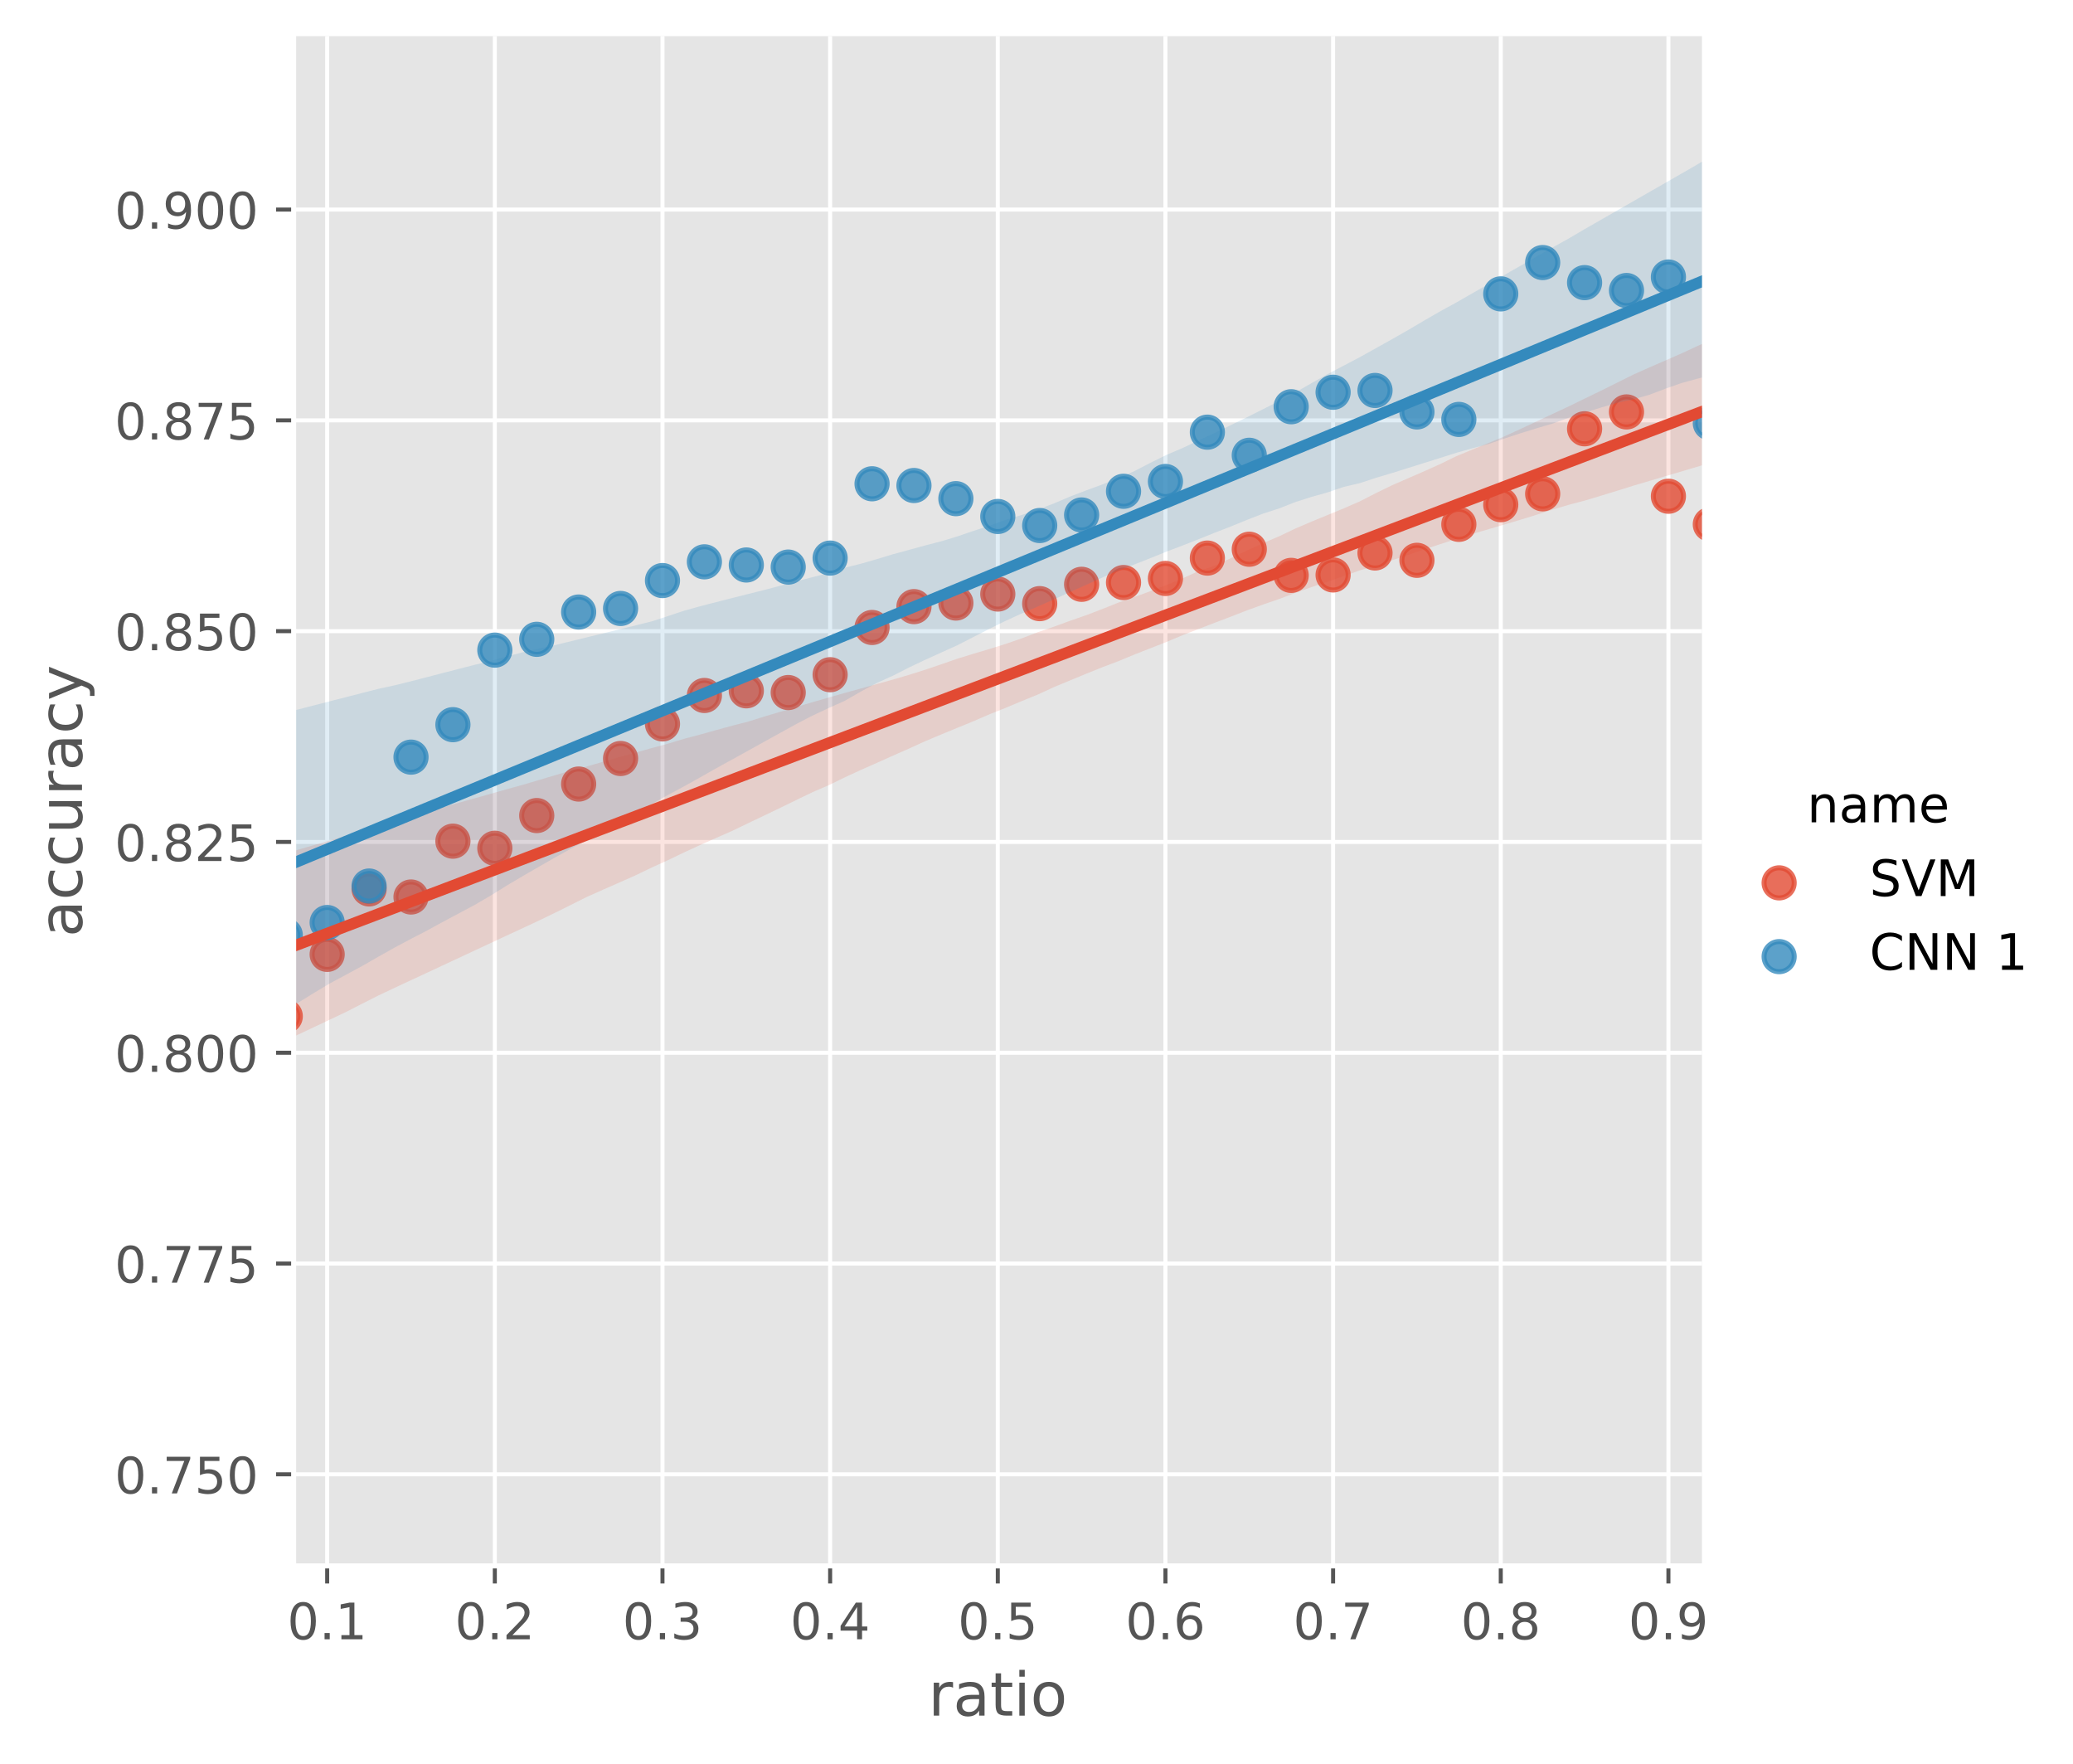 <?xml version="1.0" encoding="utf-8" standalone="no"?>
<!DOCTYPE svg PUBLIC "-//W3C//DTD SVG 1.1//EN"
  "http://www.w3.org/Graphics/SVG/1.1/DTD/svg11.dtd">
<!-- Created with matplotlib (https://matplotlib.org/) -->
<svg height="351.092pt" version="1.1" viewBox="0 0 412.573 351.092" width="412.573pt" xmlns="http://www.w3.org/2000/svg" xmlns:xlink="http://www.w3.org/1999/xlink">
 <defs>
  <style type="text/css">*{stroke-linecap:butt;stroke-linejoin:round;}</style>
 </defs>
 <g id="figure_1">
  <g id="patch_1">
   <path d="M 0 351.092 
L 412.573 351.092 
L 412.573 0 
L 0 0 
z
" style="fill:#ffffff;"/>
  </g>
  <g id="axes_1">
   <g id="patch_2">
    <path d="M 58.442 311.6 
L 338.725 311.6 
L 338.725 7.2 
L 58.442 7.2 
z
" style="fill:#e5e5e5;"/>
   </g>
   <g id="matplotlib.axis_1">
    <g id="xtick_1">
     <g id="line2d_1">
      <path clip-path="url(#p8f600001ef)" d="M 65.115 311.6 
L 65.115 7.2 
" style="fill:none;stroke:#ffffff;stroke-linecap:square;stroke-width:0.8;"/>
     </g>
     <g id="line2d_2">
      <defs>
       <path d="M 0 0 
L 0 3.5 
" id="mb37e7bbe57" style="stroke:#555555;stroke-width:0.8;"/>
      </defs>
      <g>
       <use style="fill:#555555;stroke:#555555;stroke-width:0.8;" x="65.115" xlink:href="#mb37e7bbe57" y="311.6"/>
      </g>
     </g>
     <g id="text_1">
      <!-- 0.1 -->
      <g style="fill:#555555;" transform="translate(57.164 326.198)scale(0.1 -0.1)">
       <defs>
        <path d="M 31.781 66.406 
Q 24.172 66.406 20.328 58.906 
Q 16.5 51.422 16.5 36.375 
Q 16.5 21.391 20.328 13.891 
Q 24.172 6.391 31.781 6.391 
Q 39.453 6.391 43.281 13.891 
Q 47.125 21.391 47.125 36.375 
Q 47.125 51.422 43.281 58.906 
Q 39.453 66.406 31.781 66.406 
z
M 31.781 74.219 
Q 44.047 74.219 50.516 64.516 
Q 56.984 54.828 56.984 36.375 
Q 56.984 17.969 50.516 8.266 
Q 44.047 -1.422 31.781 -1.422 
Q 19.531 -1.422 13.062 8.266 
Q 6.594 17.969 6.594 36.375 
Q 6.594 54.828 13.062 64.516 
Q 19.531 74.219 31.781 74.219 
z
" id="DejaVuSans-48"/>
        <path d="M 10.688 12.406 
L 21 12.406 
L 21 0 
L 10.688 0 
z
" id="DejaVuSans-46"/>
        <path d="M 12.406 8.297 
L 28.516 8.297 
L 28.516 63.922 
L 10.984 60.406 
L 10.984 69.391 
L 28.422 72.906 
L 38.281 72.906 
L 38.281 8.297 
L 54.391 8.297 
L 54.391 0 
L 12.406 0 
z
" id="DejaVuSans-49"/>
       </defs>
       <use xlink:href="#DejaVuSans-48"/>
       <use x="63.623" xlink:href="#DejaVuSans-46"/>
       <use x="95.41" xlink:href="#DejaVuSans-49"/>
      </g>
     </g>
    </g>
    <g id="xtick_2">
     <g id="line2d_3">
      <path clip-path="url(#p8f600001ef)" d="M 98.482 311.6 
L 98.482 7.2 
" style="fill:none;stroke:#ffffff;stroke-linecap:square;stroke-width:0.8;"/>
     </g>
     <g id="line2d_4">
      <g>
       <use style="fill:#555555;stroke:#555555;stroke-width:0.8;" x="98.482" xlink:href="#mb37e7bbe57" y="311.6"/>
      </g>
     </g>
     <g id="text_2">
      <!-- 0.2 -->
      <g style="fill:#555555;" transform="translate(90.531 326.198)scale(0.1 -0.1)">
       <defs>
        <path d="M 19.188 8.297 
L 53.609 8.297 
L 53.609 0 
L 7.328 0 
L 7.328 8.297 
Q 12.938 14.109 22.625 23.891 
Q 32.328 33.688 34.812 36.531 
Q 39.547 41.844 41.422 45.531 
Q 43.312 49.219 43.312 52.781 
Q 43.312 58.594 39.234 62.25 
Q 35.156 65.922 28.609 65.922 
Q 23.969 65.922 18.812 64.312 
Q 13.672 62.703 7.812 59.422 
L 7.812 69.391 
Q 13.766 71.781 18.938 73 
Q 24.125 74.219 28.422 74.219 
Q 39.75 74.219 46.484 68.547 
Q 53.219 62.891 53.219 53.422 
Q 53.219 48.922 51.531 44.891 
Q 49.859 40.875 45.406 35.406 
Q 44.188 33.984 37.641 27.219 
Q 31.109 20.453 19.188 8.297 
z
" id="DejaVuSans-50"/>
       </defs>
       <use xlink:href="#DejaVuSans-48"/>
       <use x="63.623" xlink:href="#DejaVuSans-46"/>
       <use x="95.41" xlink:href="#DejaVuSans-50"/>
      </g>
     </g>
    </g>
    <g id="xtick_3">
     <g id="line2d_5">
      <path clip-path="url(#p8f600001ef)" d="M 131.849 311.6 
L 131.849 7.2 
" style="fill:none;stroke:#ffffff;stroke-linecap:square;stroke-width:0.8;"/>
     </g>
     <g id="line2d_6">
      <g>
       <use style="fill:#555555;stroke:#555555;stroke-width:0.8;" x="131.849" xlink:href="#mb37e7bbe57" y="311.6"/>
      </g>
     </g>
     <g id="text_3">
      <!-- 0.3 -->
      <g style="fill:#555555;" transform="translate(123.898 326.198)scale(0.1 -0.1)">
       <defs>
        <path d="M 40.578 39.312 
Q 47.656 37.797 51.625 33 
Q 55.609 28.219 55.609 21.188 
Q 55.609 10.406 48.188 4.484 
Q 40.766 -1.422 27.094 -1.422 
Q 22.516 -1.422 17.656 -0.516 
Q 12.797 0.391 7.625 2.203 
L 7.625 11.719 
Q 11.719 9.328 16.594 8.109 
Q 21.484 6.891 26.812 6.891 
Q 36.078 6.891 40.938 10.547 
Q 45.797 14.203 45.797 21.188 
Q 45.797 27.641 41.281 31.266 
Q 36.766 34.906 28.719 34.906 
L 20.219 34.906 
L 20.219 43.016 
L 29.109 43.016 
Q 36.375 43.016 40.234 45.922 
Q 44.094 48.828 44.094 54.297 
Q 44.094 59.906 40.109 62.906 
Q 36.141 65.922 28.719 65.922 
Q 24.656 65.922 20.016 65.031 
Q 15.375 64.156 9.812 62.312 
L 9.812 71.094 
Q 15.438 72.656 20.344 73.438 
Q 25.25 74.219 29.594 74.219 
Q 40.828 74.219 47.359 69.109 
Q 53.906 64.016 53.906 55.328 
Q 53.906 49.266 50.438 45.094 
Q 46.969 40.922 40.578 39.312 
z
" id="DejaVuSans-51"/>
       </defs>
       <use xlink:href="#DejaVuSans-48"/>
       <use x="63.623" xlink:href="#DejaVuSans-46"/>
       <use x="95.41" xlink:href="#DejaVuSans-51"/>
      </g>
     </g>
    </g>
    <g id="xtick_4">
     <g id="line2d_7">
      <path clip-path="url(#p8f600001ef)" d="M 165.216 311.6 
L 165.216 7.2 
" style="fill:none;stroke:#ffffff;stroke-linecap:square;stroke-width:0.8;"/>
     </g>
     <g id="line2d_8">
      <g>
       <use style="fill:#555555;stroke:#555555;stroke-width:0.8;" x="165.216" xlink:href="#mb37e7bbe57" y="311.6"/>
      </g>
     </g>
     <g id="text_4">
      <!-- 0.4 -->
      <g style="fill:#555555;" transform="translate(157.265 326.198)scale(0.1 -0.1)">
       <defs>
        <path d="M 37.797 64.312 
L 12.891 25.391 
L 37.797 25.391 
z
M 35.203 72.906 
L 47.609 72.906 
L 47.609 25.391 
L 58.016 25.391 
L 58.016 17.188 
L 47.609 17.188 
L 47.609 0 
L 37.797 0 
L 37.797 17.188 
L 4.891 17.188 
L 4.891 26.703 
z
" id="DejaVuSans-52"/>
       </defs>
       <use xlink:href="#DejaVuSans-48"/>
       <use x="63.623" xlink:href="#DejaVuSans-46"/>
       <use x="95.41" xlink:href="#DejaVuSans-52"/>
      </g>
     </g>
    </g>
    <g id="xtick_5">
     <g id="line2d_9">
      <path clip-path="url(#p8f600001ef)" d="M 198.583 311.6 
L 198.583 7.2 
" style="fill:none;stroke:#ffffff;stroke-linecap:square;stroke-width:0.8;"/>
     </g>
     <g id="line2d_10">
      <g>
       <use style="fill:#555555;stroke:#555555;stroke-width:0.8;" x="198.583" xlink:href="#mb37e7bbe57" y="311.6"/>
      </g>
     </g>
     <g id="text_5">
      <!-- 0.5 -->
      <g style="fill:#555555;" transform="translate(190.632 326.198)scale(0.1 -0.1)">
       <defs>
        <path d="M 10.797 72.906 
L 49.516 72.906 
L 49.516 64.594 
L 19.828 64.594 
L 19.828 46.734 
Q 21.969 47.469 24.109 47.828 
Q 26.266 48.188 28.422 48.188 
Q 40.625 48.188 47.75 41.5 
Q 54.891 34.812 54.891 23.391 
Q 54.891 11.625 47.562 5.094 
Q 40.234 -1.422 26.906 -1.422 
Q 22.312 -1.422 17.547 -0.641 
Q 12.797 0.141 7.719 1.703 
L 7.719 11.625 
Q 12.109 9.234 16.797 8.062 
Q 21.484 6.891 26.703 6.891 
Q 35.156 6.891 40.078 11.328 
Q 45.016 15.766 45.016 23.391 
Q 45.016 31 40.078 35.438 
Q 35.156 39.891 26.703 39.891 
Q 22.75 39.891 18.812 39.016 
Q 14.891 38.141 10.797 36.281 
z
" id="DejaVuSans-53"/>
       </defs>
       <use xlink:href="#DejaVuSans-48"/>
       <use x="63.623" xlink:href="#DejaVuSans-46"/>
       <use x="95.41" xlink:href="#DejaVuSans-53"/>
      </g>
     </g>
    </g>
    <g id="xtick_6">
     <g id="line2d_11">
      <path clip-path="url(#p8f600001ef)" d="M 231.95 311.6 
L 231.95 7.2 
" style="fill:none;stroke:#ffffff;stroke-linecap:square;stroke-width:0.8;"/>
     </g>
     <g id="line2d_12">
      <g>
       <use style="fill:#555555;stroke:#555555;stroke-width:0.8;" x="231.95" xlink:href="#mb37e7bbe57" y="311.6"/>
      </g>
     </g>
     <g id="text_6">
      <!-- 0.6 -->
      <g style="fill:#555555;" transform="translate(223.999 326.198)scale(0.1 -0.1)">
       <defs>
        <path d="M 33.016 40.375 
Q 26.375 40.375 22.484 35.828 
Q 18.609 31.297 18.609 23.391 
Q 18.609 15.531 22.484 10.953 
Q 26.375 6.391 33.016 6.391 
Q 39.656 6.391 43.531 10.953 
Q 47.406 15.531 47.406 23.391 
Q 47.406 31.297 43.531 35.828 
Q 39.656 40.375 33.016 40.375 
z
M 52.594 71.297 
L 52.594 62.312 
Q 48.875 64.062 45.094 64.984 
Q 41.312 65.922 37.594 65.922 
Q 27.828 65.922 22.672 59.328 
Q 17.531 52.734 16.797 39.406 
Q 19.672 43.656 24.016 45.922 
Q 28.375 48.188 33.594 48.188 
Q 44.578 48.188 50.953 41.516 
Q 57.328 34.859 57.328 23.391 
Q 57.328 12.156 50.688 5.359 
Q 44.047 -1.422 33.016 -1.422 
Q 20.359 -1.422 13.672 8.266 
Q 6.984 17.969 6.984 36.375 
Q 6.984 53.656 15.188 63.938 
Q 23.391 74.219 37.203 74.219 
Q 40.922 74.219 44.703 73.484 
Q 48.484 72.75 52.594 71.297 
z
" id="DejaVuSans-54"/>
       </defs>
       <use xlink:href="#DejaVuSans-48"/>
       <use x="63.623" xlink:href="#DejaVuSans-46"/>
       <use x="95.41" xlink:href="#DejaVuSans-54"/>
      </g>
     </g>
    </g>
    <g id="xtick_7">
     <g id="line2d_13">
      <path clip-path="url(#p8f600001ef)" d="M 265.317 311.6 
L 265.317 7.2 
" style="fill:none;stroke:#ffffff;stroke-linecap:square;stroke-width:0.8;"/>
     </g>
     <g id="line2d_14">
      <g>
       <use style="fill:#555555;stroke:#555555;stroke-width:0.8;" x="265.317" xlink:href="#mb37e7bbe57" y="311.6"/>
      </g>
     </g>
     <g id="text_7">
      <!-- 0.7 -->
      <g style="fill:#555555;" transform="translate(257.366 326.198)scale(0.1 -0.1)">
       <defs>
        <path d="M 8.203 72.906 
L 55.078 72.906 
L 55.078 68.703 
L 28.609 0 
L 18.312 0 
L 43.219 64.594 
L 8.203 64.594 
z
" id="DejaVuSans-55"/>
       </defs>
       <use xlink:href="#DejaVuSans-48"/>
       <use x="63.623" xlink:href="#DejaVuSans-46"/>
       <use x="95.41" xlink:href="#DejaVuSans-55"/>
      </g>
     </g>
    </g>
    <g id="xtick_8">
     <g id="line2d_15">
      <path clip-path="url(#p8f600001ef)" d="M 298.684 311.6 
L 298.684 7.2 
" style="fill:none;stroke:#ffffff;stroke-linecap:square;stroke-width:0.8;"/>
     </g>
     <g id="line2d_16">
      <g>
       <use style="fill:#555555;stroke:#555555;stroke-width:0.8;" x="298.684" xlink:href="#mb37e7bbe57" y="311.6"/>
      </g>
     </g>
     <g id="text_8">
      <!-- 0.8 -->
      <g style="fill:#555555;" transform="translate(290.733 326.198)scale(0.1 -0.1)">
       <defs>
        <path d="M 31.781 34.625 
Q 24.75 34.625 20.719 30.859 
Q 16.703 27.094 16.703 20.516 
Q 16.703 13.922 20.719 10.156 
Q 24.75 6.391 31.781 6.391 
Q 38.812 6.391 42.859 10.172 
Q 46.922 13.969 46.922 20.516 
Q 46.922 27.094 42.891 30.859 
Q 38.875 34.625 31.781 34.625 
z
M 21.922 38.812 
Q 15.578 40.375 12.031 44.719 
Q 8.5 49.078 8.5 55.328 
Q 8.5 64.062 14.719 69.141 
Q 20.953 74.219 31.781 74.219 
Q 42.672 74.219 48.875 69.141 
Q 55.078 64.062 55.078 55.328 
Q 55.078 49.078 51.531 44.719 
Q 48 40.375 41.703 38.812 
Q 48.828 37.156 52.797 32.312 
Q 56.781 27.484 56.781 20.516 
Q 56.781 9.906 50.312 4.234 
Q 43.844 -1.422 31.781 -1.422 
Q 19.734 -1.422 13.25 4.234 
Q 6.781 9.906 6.781 20.516 
Q 6.781 27.484 10.781 32.312 
Q 14.797 37.156 21.922 38.812 
z
M 18.312 54.391 
Q 18.312 48.734 21.844 45.562 
Q 25.391 42.391 31.781 42.391 
Q 38.141 42.391 41.719 45.562 
Q 45.312 48.734 45.312 54.391 
Q 45.312 60.062 41.719 63.234 
Q 38.141 66.406 31.781 66.406 
Q 25.391 66.406 21.844 63.234 
Q 18.312 60.062 18.312 54.391 
z
" id="DejaVuSans-56"/>
       </defs>
       <use xlink:href="#DejaVuSans-48"/>
       <use x="63.623" xlink:href="#DejaVuSans-46"/>
       <use x="95.41" xlink:href="#DejaVuSans-56"/>
      </g>
     </g>
    </g>
    <g id="xtick_9">
     <g id="line2d_17">
      <path clip-path="url(#p8f600001ef)" d="M 332.051 311.6 
L 332.051 7.2 
" style="fill:none;stroke:#ffffff;stroke-linecap:square;stroke-width:0.8;"/>
     </g>
     <g id="line2d_18">
      <g>
       <use style="fill:#555555;stroke:#555555;stroke-width:0.8;" x="332.051" xlink:href="#mb37e7bbe57" y="311.6"/>
      </g>
     </g>
     <g id="text_9">
      <!-- 0.9 -->
      <g style="fill:#555555;" transform="translate(324.1 326.198)scale(0.1 -0.1)">
       <defs>
        <path d="M 10.984 1.516 
L 10.984 10.5 
Q 14.703 8.734 18.5 7.812 
Q 22.312 6.891 25.984 6.891 
Q 35.75 6.891 40.891 13.453 
Q 46.047 20.016 46.781 33.406 
Q 43.953 29.203 39.594 26.953 
Q 35.25 24.703 29.984 24.703 
Q 19.047 24.703 12.672 31.312 
Q 6.297 37.938 6.297 49.422 
Q 6.297 60.641 12.938 67.422 
Q 19.578 74.219 30.609 74.219 
Q 43.266 74.219 49.922 64.516 
Q 56.594 54.828 56.594 36.375 
Q 56.594 19.141 48.406 8.859 
Q 40.234 -1.422 26.422 -1.422 
Q 22.703 -1.422 18.891 -0.688 
Q 15.094 0.047 10.984 1.516 
z
M 30.609 32.422 
Q 37.25 32.422 41.125 36.953 
Q 45.016 41.5 45.016 49.422 
Q 45.016 57.281 41.125 61.844 
Q 37.25 66.406 30.609 66.406 
Q 23.969 66.406 20.094 61.844 
Q 16.219 57.281 16.219 49.422 
Q 16.219 41.5 20.094 36.953 
Q 23.969 32.422 30.609 32.422 
z
" id="DejaVuSans-57"/>
       </defs>
       <use xlink:href="#DejaVuSans-48"/>
       <use x="63.623" xlink:href="#DejaVuSans-46"/>
       <use x="95.41" xlink:href="#DejaVuSans-57"/>
      </g>
     </g>
    </g>
    <g id="text_10">
     <!-- ratio -->
     <g style="fill:#555555;" transform="translate(184.749 341.396)scale(0.12 -0.12)">
      <defs>
       <path d="M 41.109 46.297 
Q 39.594 47.172 37.812 47.578 
Q 36.031 48 33.891 48 
Q 26.266 48 22.188 43.047 
Q 18.109 38.094 18.109 28.812 
L 18.109 0 
L 9.078 0 
L 9.078 54.688 
L 18.109 54.688 
L 18.109 46.188 
Q 20.953 51.172 25.484 53.578 
Q 30.031 56 36.531 56 
Q 37.453 56 38.578 55.875 
Q 39.703 55.766 41.062 55.516 
z
" id="DejaVuSans-114"/>
       <path d="M 34.281 27.484 
Q 23.391 27.484 19.188 25 
Q 14.984 22.516 14.984 16.5 
Q 14.984 11.719 18.141 8.906 
Q 21.297 6.109 26.703 6.109 
Q 34.188 6.109 38.703 11.406 
Q 43.219 16.703 43.219 25.484 
L 43.219 27.484 
z
M 52.203 31.203 
L 52.203 0 
L 43.219 0 
L 43.219 8.297 
Q 40.141 3.328 35.547 0.953 
Q 30.953 -1.422 24.312 -1.422 
Q 15.922 -1.422 10.953 3.297 
Q 6 8.016 6 15.922 
Q 6 25.141 12.172 29.828 
Q 18.359 34.516 30.609 34.516 
L 43.219 34.516 
L 43.219 35.406 
Q 43.219 41.609 39.141 45 
Q 35.062 48.391 27.688 48.391 
Q 23 48.391 18.547 47.266 
Q 14.109 46.141 10.016 43.891 
L 10.016 52.203 
Q 14.938 54.109 19.578 55.047 
Q 24.219 56 28.609 56 
Q 40.484 56 46.344 49.844 
Q 52.203 43.703 52.203 31.203 
z
" id="DejaVuSans-97"/>
       <path d="M 18.312 70.219 
L 18.312 54.688 
L 36.812 54.688 
L 36.812 47.703 
L 18.312 47.703 
L 18.312 18.016 
Q 18.312 11.328 20.141 9.422 
Q 21.969 7.516 27.594 7.516 
L 36.812 7.516 
L 36.812 0 
L 27.594 0 
Q 17.188 0 13.234 3.875 
Q 9.281 7.766 9.281 18.016 
L 9.281 47.703 
L 2.688 47.703 
L 2.688 54.688 
L 9.281 54.688 
L 9.281 70.219 
z
" id="DejaVuSans-116"/>
       <path d="M 9.422 54.688 
L 18.406 54.688 
L 18.406 0 
L 9.422 0 
z
M 9.422 75.984 
L 18.406 75.984 
L 18.406 64.594 
L 9.422 64.594 
z
" id="DejaVuSans-105"/>
       <path d="M 30.609 48.391 
Q 23.391 48.391 19.188 42.75 
Q 14.984 37.109 14.984 27.297 
Q 14.984 17.484 19.156 11.844 
Q 23.344 6.203 30.609 6.203 
Q 37.797 6.203 41.984 11.859 
Q 46.188 17.531 46.188 27.297 
Q 46.188 37.016 41.984 42.703 
Q 37.797 48.391 30.609 48.391 
z
M 30.609 56 
Q 42.328 56 49.016 48.375 
Q 55.719 40.766 55.719 27.297 
Q 55.719 13.875 49.016 6.219 
Q 42.328 -1.422 30.609 -1.422 
Q 18.844 -1.422 12.172 6.219 
Q 5.516 13.875 5.516 27.297 
Q 5.516 40.766 12.172 48.375 
Q 18.844 56 30.609 56 
z
" id="DejaVuSans-111"/>
      </defs>
      <use xlink:href="#DejaVuSans-114"/>
      <use x="41.113" xlink:href="#DejaVuSans-97"/>
      <use x="102.393" xlink:href="#DejaVuSans-116"/>
      <use x="141.602" xlink:href="#DejaVuSans-105"/>
      <use x="169.385" xlink:href="#DejaVuSans-111"/>
     </g>
    </g>
   </g>
   <g id="matplotlib.axis_2">
    <g id="ytick_1">
     <g id="line2d_19">
      <path clip-path="url(#p8f600001ef)" d="M 58.442 293.375 
L 338.725 293.375 
" style="fill:none;stroke:#ffffff;stroke-linecap:square;stroke-width:0.8;"/>
     </g>
     <g id="line2d_20">
      <defs>
       <path d="M 0 0 
L -3.5 0 
" id="m61313e66fb" style="stroke:#555555;stroke-width:0.8;"/>
      </defs>
      <g>
       <use style="fill:#555555;stroke:#555555;stroke-width:0.8;" x="58.442" xlink:href="#m61313e66fb" y="293.375"/>
      </g>
     </g>
     <g id="text_11">
      <!-- 0.750 -->
      <g style="fill:#555555;" transform="translate(22.814 297.175)scale(0.1 -0.1)">
       <use xlink:href="#DejaVuSans-48"/>
       <use x="63.623" xlink:href="#DejaVuSans-46"/>
       <use x="95.41" xlink:href="#DejaVuSans-55"/>
       <use x="159.033" xlink:href="#DejaVuSans-53"/>
       <use x="222.656" xlink:href="#DejaVuSans-48"/>
      </g>
     </g>
    </g>
    <g id="ytick_2">
     <g id="line2d_21">
      <path clip-path="url(#p8f600001ef)" d="M 58.442 251.43 
L 338.725 251.43 
" style="fill:none;stroke:#ffffff;stroke-linecap:square;stroke-width:0.8;"/>
     </g>
     <g id="line2d_22">
      <g>
       <use style="fill:#555555;stroke:#555555;stroke-width:0.8;" x="58.442" xlink:href="#m61313e66fb" y="251.43"/>
      </g>
     </g>
     <g id="text_12">
      <!-- 0.775 -->
      <g style="fill:#555555;" transform="translate(22.814 255.229)scale(0.1 -0.1)">
       <use xlink:href="#DejaVuSans-48"/>
       <use x="63.623" xlink:href="#DejaVuSans-46"/>
       <use x="95.41" xlink:href="#DejaVuSans-55"/>
       <use x="159.033" xlink:href="#DejaVuSans-55"/>
       <use x="222.656" xlink:href="#DejaVuSans-53"/>
      </g>
     </g>
    </g>
    <g id="ytick_3">
     <g id="line2d_23">
      <path clip-path="url(#p8f600001ef)" d="M 58.442 209.484 
L 338.725 209.484 
" style="fill:none;stroke:#ffffff;stroke-linecap:square;stroke-width:0.8;"/>
     </g>
     <g id="line2d_24">
      <g>
       <use style="fill:#555555;stroke:#555555;stroke-width:0.8;" x="58.442" xlink:href="#m61313e66fb" y="209.484"/>
      </g>
     </g>
     <g id="text_13">
      <!-- 0.800 -->
      <g style="fill:#555555;" transform="translate(22.814 213.283)scale(0.1 -0.1)">
       <use xlink:href="#DejaVuSans-48"/>
       <use x="63.623" xlink:href="#DejaVuSans-46"/>
       <use x="95.41" xlink:href="#DejaVuSans-56"/>
       <use x="159.033" xlink:href="#DejaVuSans-48"/>
       <use x="222.656" xlink:href="#DejaVuSans-48"/>
      </g>
     </g>
    </g>
    <g id="ytick_4">
     <g id="line2d_25">
      <path clip-path="url(#p8f600001ef)" d="M 58.442 167.538 
L 338.725 167.538 
" style="fill:none;stroke:#ffffff;stroke-linecap:square;stroke-width:0.8;"/>
     </g>
     <g id="line2d_26">
      <g>
       <use style="fill:#555555;stroke:#555555;stroke-width:0.8;" x="58.442" xlink:href="#m61313e66fb" y="167.538"/>
      </g>
     </g>
     <g id="text_14">
      <!-- 0.825 -->
      <g style="fill:#555555;" transform="translate(22.814 171.337)scale(0.1 -0.1)">
       <use xlink:href="#DejaVuSans-48"/>
       <use x="63.623" xlink:href="#DejaVuSans-46"/>
       <use x="95.41" xlink:href="#DejaVuSans-56"/>
       <use x="159.033" xlink:href="#DejaVuSans-50"/>
       <use x="222.656" xlink:href="#DejaVuSans-53"/>
      </g>
     </g>
    </g>
    <g id="ytick_5">
     <g id="line2d_27">
      <path clip-path="url(#p8f600001ef)" d="M 58.442 125.592 
L 338.725 125.592 
" style="fill:none;stroke:#ffffff;stroke-linecap:square;stroke-width:0.8;"/>
     </g>
     <g id="line2d_28">
      <g>
       <use style="fill:#555555;stroke:#555555;stroke-width:0.8;" x="58.442" xlink:href="#m61313e66fb" y="125.592"/>
      </g>
     </g>
     <g id="text_15">
      <!-- 0.850 -->
      <g style="fill:#555555;" transform="translate(22.814 129.391)scale(0.1 -0.1)">
       <use xlink:href="#DejaVuSans-48"/>
       <use x="63.623" xlink:href="#DejaVuSans-46"/>
       <use x="95.41" xlink:href="#DejaVuSans-56"/>
       <use x="159.033" xlink:href="#DejaVuSans-53"/>
       <use x="222.656" xlink:href="#DejaVuSans-48"/>
      </g>
     </g>
    </g>
    <g id="ytick_6">
     <g id="line2d_29">
      <path clip-path="url(#p8f600001ef)" d="M 58.442 83.646 
L 338.725 83.646 
" style="fill:none;stroke:#ffffff;stroke-linecap:square;stroke-width:0.8;"/>
     </g>
     <g id="line2d_30">
      <g>
       <use style="fill:#555555;stroke:#555555;stroke-width:0.8;" x="58.442" xlink:href="#m61313e66fb" y="83.646"/>
      </g>
     </g>
     <g id="text_16">
      <!-- 0.875 -->
      <g style="fill:#555555;" transform="translate(22.814 87.446)scale(0.1 -0.1)">
       <use xlink:href="#DejaVuSans-48"/>
       <use x="63.623" xlink:href="#DejaVuSans-46"/>
       <use x="95.41" xlink:href="#DejaVuSans-56"/>
       <use x="159.033" xlink:href="#DejaVuSans-55"/>
       <use x="222.656" xlink:href="#DejaVuSans-53"/>
      </g>
     </g>
    </g>
    <g id="ytick_7">
     <g id="line2d_31">
      <path clip-path="url(#p8f600001ef)" d="M 58.442 41.7 
L 338.725 41.7 
" style="fill:none;stroke:#ffffff;stroke-linecap:square;stroke-width:0.8;"/>
     </g>
     <g id="line2d_32">
      <g>
       <use style="fill:#555555;stroke:#555555;stroke-width:0.8;" x="58.442" xlink:href="#m61313e66fb" y="41.7"/>
      </g>
     </g>
     <g id="text_17">
      <!-- 0.900 -->
      <g style="fill:#555555;" transform="translate(22.814 45.5)scale(0.1 -0.1)">
       <use xlink:href="#DejaVuSans-48"/>
       <use x="63.623" xlink:href="#DejaVuSans-46"/>
       <use x="95.41" xlink:href="#DejaVuSans-57"/>
       <use x="159.033" xlink:href="#DejaVuSans-48"/>
       <use x="222.656" xlink:href="#DejaVuSans-48"/>
      </g>
     </g>
    </g>
    <g id="text_18">
     <!-- accuracy -->
     <g style="fill:#555555;" transform="translate(16.318 186.471)rotate(-90)scale(0.12 -0.12)">
      <defs>
       <path d="M 48.781 52.594 
L 48.781 44.188 
Q 44.969 46.297 41.141 47.344 
Q 37.312 48.391 33.406 48.391 
Q 24.656 48.391 19.812 42.844 
Q 14.984 37.312 14.984 27.297 
Q 14.984 17.281 19.812 11.734 
Q 24.656 6.203 33.406 6.203 
Q 37.312 6.203 41.141 7.25 
Q 44.969 8.297 48.781 10.406 
L 48.781 2.094 
Q 45.016 0.344 40.984 -0.531 
Q 36.969 -1.422 32.422 -1.422 
Q 20.062 -1.422 12.781 6.344 
Q 5.516 14.109 5.516 27.297 
Q 5.516 40.672 12.859 48.328 
Q 20.219 56 33.016 56 
Q 37.156 56 41.109 55.141 
Q 45.062 54.297 48.781 52.594 
z
" id="DejaVuSans-99"/>
       <path d="M 8.5 21.578 
L 8.5 54.688 
L 17.484 54.688 
L 17.484 21.922 
Q 17.484 14.156 20.5 10.266 
Q 23.531 6.391 29.594 6.391 
Q 36.859 6.391 41.078 11.031 
Q 45.312 15.672 45.312 23.688 
L 45.312 54.688 
L 54.297 54.688 
L 54.297 0 
L 45.312 0 
L 45.312 8.406 
Q 42.047 3.422 37.719 1 
Q 33.406 -1.422 27.688 -1.422 
Q 18.266 -1.422 13.375 4.438 
Q 8.5 10.297 8.5 21.578 
z
M 31.109 56 
z
" id="DejaVuSans-117"/>
       <path d="M 32.172 -5.078 
Q 28.375 -14.844 24.75 -17.812 
Q 21.141 -20.797 15.094 -20.797 
L 7.906 -20.797 
L 7.906 -13.281 
L 13.188 -13.281 
Q 16.891 -13.281 18.938 -11.516 
Q 21 -9.766 23.484 -3.219 
L 25.094 0.875 
L 2.984 54.688 
L 12.5 54.688 
L 29.594 11.922 
L 46.688 54.688 
L 56.203 54.688 
z
" id="DejaVuSans-121"/>
      </defs>
      <use xlink:href="#DejaVuSans-97"/>
      <use x="61.279" xlink:href="#DejaVuSans-99"/>
      <use x="116.26" xlink:href="#DejaVuSans-99"/>
      <use x="171.24" xlink:href="#DejaVuSans-117"/>
      <use x="234.619" xlink:href="#DejaVuSans-114"/>
      <use x="275.732" xlink:href="#DejaVuSans-97"/>
      <use x="337.012" xlink:href="#DejaVuSans-99"/>
      <use x="391.992" xlink:href="#DejaVuSans-121"/>
     </g>
    </g>
   </g>
   <g id="PathCollection_1">
    <defs>
     <path d="M 0 3 
C 0.796 3 1.559 2.684 2.121 2.121 
C 2.684 1.559 3 0.796 3 0 
C 3 -0.796 2.684 -1.559 2.121 -2.121 
C 1.559 -2.684 0.796 -3 0 -3 
C -0.796 -3 -1.559 -2.684 -2.121 -2.121 
C -2.684 -1.559 -3 -0.796 -3 0 
C -3 0.796 -2.684 1.559 -2.121 2.121 
C -1.559 2.684 -0.796 3 0 3 
z
" id="m42bffb42db" style="stroke:#e24a33;stroke-opacity:0.8;"/>
    </defs>
    <g clip-path="url(#p8f600001ef)">
     <use style="fill:#e24a33;fill-opacity:0.8;stroke:#e24a33;stroke-opacity:0.8;" x="40.09" xlink:href="#m42bffb42db" y="279.178"/>
     <use style="fill:#e24a33;fill-opacity:0.8;stroke:#e24a33;stroke-opacity:0.8;" x="48.432" xlink:href="#m42bffb42db" y="241.451"/>
     <use style="fill:#e24a33;fill-opacity:0.8;stroke:#e24a33;stroke-opacity:0.8;" x="56.774" xlink:href="#m42bffb42db" y="202.228"/>
     <use style="fill:#e24a33;fill-opacity:0.8;stroke:#e24a33;stroke-opacity:0.8;" x="65.115" xlink:href="#m42bffb42db" y="189.909"/>
     <use style="fill:#e24a33;fill-opacity:0.8;stroke:#e24a33;stroke-opacity:0.8;" x="73.457" xlink:href="#m42bffb42db" y="176.886"/>
     <use style="fill:#e24a33;fill-opacity:0.8;stroke:#e24a33;stroke-opacity:0.8;" x="81.799" xlink:href="#m42bffb42db" y="178.493"/>
     <use style="fill:#e24a33;fill-opacity:0.8;stroke:#e24a33;stroke-opacity:0.8;" x="90.141" xlink:href="#m42bffb42db" y="167.385"/>
     <use style="fill:#e24a33;fill-opacity:0.8;stroke:#e24a33;stroke-opacity:0.8;" x="98.482" xlink:href="#m42bffb42db" y="168.796"/>
     <use style="fill:#e24a33;fill-opacity:0.8;stroke:#e24a33;stroke-opacity:0.8;" x="106.824" xlink:href="#m42bffb42db" y="162.288"/>
     <use style="fill:#e24a33;fill-opacity:0.8;stroke:#e24a33;stroke-opacity:0.8;" x="115.166" xlink:href="#m42bffb42db" y="156.017"/>
     <use style="fill:#e24a33;fill-opacity:0.8;stroke:#e24a33;stroke-opacity:0.8;" x="123.507" xlink:href="#m42bffb42db" y="150.933"/>
     <use style="fill:#e24a33;fill-opacity:0.8;stroke:#e24a33;stroke-opacity:0.8;" x="131.849" xlink:href="#m42bffb42db" y="144.048"/>
     <use style="fill:#e24a33;fill-opacity:0.8;stroke:#e24a33;stroke-opacity:0.8;" x="140.191" xlink:href="#m42bffb42db" y="138.393"/>
     <use style="fill:#e24a33;fill-opacity:0.8;stroke:#e24a33;stroke-opacity:0.8;" x="148.533" xlink:href="#m42bffb42db" y="137.466"/>
     <use style="fill:#e24a33;fill-opacity:0.8;stroke:#e24a33;stroke-opacity:0.8;" x="156.874" xlink:href="#m42bffb42db" y="137.807"/>
     <use style="fill:#e24a33;fill-opacity:0.8;stroke:#e24a33;stroke-opacity:0.8;" x="165.216" xlink:href="#m42bffb42db" y="134.261"/>
     <use style="fill:#e24a33;fill-opacity:0.8;stroke:#e24a33;stroke-opacity:0.8;" x="173.558" xlink:href="#m42bffb42db" y="124.863"/>
     <use style="fill:#e24a33;fill-opacity:0.8;stroke:#e24a33;stroke-opacity:0.8;" x="181.9" xlink:href="#m42bffb42db" y="120.711"/>
     <use style="fill:#e24a33;fill-opacity:0.8;stroke:#e24a33;stroke-opacity:0.8;" x="190.241" xlink:href="#m42bffb42db" y="119.999"/>
     <use style="fill:#e24a33;fill-opacity:0.8;stroke:#e24a33;stroke-opacity:0.8;" x="198.583" xlink:href="#m42bffb42db" y="118.21"/>
     <use style="fill:#e24a33;fill-opacity:0.8;stroke:#e24a33;stroke-opacity:0.8;" x="206.925" xlink:href="#m42bffb42db" y="120.117"/>
     <use style="fill:#e24a33;fill-opacity:0.8;stroke:#e24a33;stroke-opacity:0.8;" x="215.267" xlink:href="#m42bffb42db" y="116.271"/>
     <use style="fill:#e24a33;fill-opacity:0.8;stroke:#e24a33;stroke-opacity:0.8;" x="223.608" xlink:href="#m42bffb42db" y="115.92"/>
     <use style="fill:#e24a33;fill-opacity:0.8;stroke:#e24a33;stroke-opacity:0.8;" x="231.95" xlink:href="#m42bffb42db" y="115.106"/>
     <use style="fill:#e24a33;fill-opacity:0.8;stroke:#e24a33;stroke-opacity:0.8;" x="240.292" xlink:href="#m42bffb42db" y="111.051"/>
     <use style="fill:#e24a33;fill-opacity:0.8;stroke:#e24a33;stroke-opacity:0.8;" x="248.634" xlink:href="#m42bffb42db" y="109.293"/>
     <use style="fill:#e24a33;fill-opacity:0.8;stroke:#e24a33;stroke-opacity:0.8;" x="256.975" xlink:href="#m42bffb42db" y="114.493"/>
     <use style="fill:#e24a33;fill-opacity:0.8;stroke:#e24a33;stroke-opacity:0.8;" x="265.317" xlink:href="#m42bffb42db" y="114.407"/>
     <use style="fill:#e24a33;fill-opacity:0.8;stroke:#e24a33;stroke-opacity:0.8;" x="273.659" xlink:href="#m42bffb42db" y="110.034"/>
     <use style="fill:#e24a33;fill-opacity:0.8;stroke:#e24a33;stroke-opacity:0.8;" x="282.001" xlink:href="#m42bffb42db" y="111.498"/>
     <use style="fill:#e24a33;fill-opacity:0.8;stroke:#e24a33;stroke-opacity:0.8;" x="290.342" xlink:href="#m42bffb42db" y="104.34"/>
     <use style="fill:#e24a33;fill-opacity:0.8;stroke:#e24a33;stroke-opacity:0.8;" x="298.684" xlink:href="#m42bffb42db" y="100.425"/>
     <use style="fill:#e24a33;fill-opacity:0.8;stroke:#e24a33;stroke-opacity:0.8;" x="307.026" xlink:href="#m42bffb42db" y="98.267"/>
     <use style="fill:#e24a33;fill-opacity:0.8;stroke:#e24a33;stroke-opacity:0.8;" x="315.368" xlink:href="#m42bffb42db" y="85.324"/>
     <use style="fill:#e24a33;fill-opacity:0.8;stroke:#e24a33;stroke-opacity:0.8;" x="323.709" xlink:href="#m42bffb42db" y="81.968"/>
     <use style="fill:#e24a33;fill-opacity:0.8;stroke:#e24a33;stroke-opacity:0.8;" x="332.051" xlink:href="#m42bffb42db" y="98.747"/>
     <use style="fill:#e24a33;fill-opacity:0.8;stroke:#e24a33;stroke-opacity:0.8;" x="340.393" xlink:href="#m42bffb42db" y="104.34"/>
     <use style="fill:#e24a33;fill-opacity:0.8;stroke:#e24a33;stroke-opacity:0.8;" x="348.735" xlink:href="#m42bffb42db" y="92.035"/>
     <use style="fill:#e24a33;fill-opacity:0.8;stroke:#e24a33;stroke-opacity:0.8;" x="357.076" xlink:href="#m42bffb42db" y="115.525"/>
    </g>
   </g>
   <g id="PolyCollection_1">
    <path clip-path="url(#p8f600001ef)" d="M 40.09 174.515 
L 40.09 214.725 
L 43.292 213.268 
L 46.494 211.811 
L 49.696 210.354 
L 52.898 208.897 
L 56.099 207.399 
L 59.301 205.89 
L 62.503 204.382 
L 65.705 202.871 
L 68.907 201.349 
L 72.109 199.706 
L 75.311 198.091 
L 78.513 196.577 
L 81.715 195.085 
L 84.916 193.594 
L 88.118 192.101 
L 91.32 190.609 
L 94.522 189.116 
L 97.724 187.624 
L 100.926 186.131 
L 104.128 184.638 
L 107.33 183.145 
L 110.531 181.6 
L 113.733 180.005 
L 116.935 178.41 
L 120.137 176.987 
L 123.339 175.579 
L 126.541 174.156 
L 129.743 172.612 
L 132.945 171.163 
L 136.147 169.62 
L 139.348 168.143 
L 142.55 166.73 
L 145.752 165.323 
L 148.954 163.779 
L 152.156 162.254 
L 155.358 160.716 
L 158.56 159.153 
L 161.762 157.611 
L 164.963 156.228 
L 168.165 154.673 
L 171.367 153.188 
L 174.569 151.782 
L 177.771 150.338 
L 180.973 148.932 
L 184.175 147.472 
L 187.377 146.129 
L 190.579 144.809 
L 193.78 143.498 
L 196.982 142.114 
L 200.184 140.839 
L 203.386 139.49 
L 206.588 138.191 
L 209.79 136.71 
L 212.992 135.386 
L 216.194 134.06 
L 219.395 132.773 
L 222.597 131.56 
L 225.799 130.235 
L 229.001 128.977 
L 232.203 127.723 
L 235.405 126.376 
L 238.607 125.139 
L 241.809 123.905 
L 245.011 122.686 
L 248.212 121.444 
L 251.414 120.283 
L 254.616 119.185 
L 257.818 117.968 
L 261.02 116.825 
L 264.222 115.761 
L 267.424 114.649 
L 270.626 113.497 
L 273.827 112.561 
L 277.029 111.483 
L 280.231 110.445 
L 283.433 109.325 
L 286.635 108.28 
L 289.837 107.256 
L 293.039 106.248 
L 296.241 105.312 
L 299.443 104.358 
L 302.644 103.415 
L 305.846 102.422 
L 309.048 101.388 
L 312.25 100.44 
L 315.452 99.598 
L 318.654 98.635 
L 321.856 97.652 
L 325.058 96.651 
L 328.259 95.703 
L 331.461 94.755 
L 334.663 93.807 
L 337.865 92.855 
L 341.067 91.915 
L 344.269 90.968 
L 347.471 90.088 
L 350.673 89.207 
L 353.875 88.325 
L 357.076 87.355 
L 357.076 59.739 
L 357.076 59.739 
L 353.875 61.302 
L 350.673 62.809 
L 347.471 64.347 
L 344.269 65.971 
L 341.067 67.416 
L 337.865 68.833 
L 334.663 70.327 
L 331.461 71.727 
L 328.259 73.115 
L 325.058 74.542 
L 321.856 76.137 
L 318.654 77.736 
L 315.452 79.287 
L 312.25 80.847 
L 309.048 82.347 
L 305.846 83.847 
L 302.644 85.347 
L 299.443 86.819 
L 296.241 88.154 
L 293.039 89.457 
L 289.837 90.781 
L 286.635 92.344 
L 283.433 93.779 
L 280.231 95.173 
L 277.029 96.569 
L 273.827 98.133 
L 270.626 99.771 
L 267.424 101.165 
L 264.222 102.484 
L 261.02 103.799 
L 257.818 105.171 
L 254.616 106.696 
L 251.414 108.068 
L 248.212 109.522 
L 245.011 111.041 
L 241.809 112.527 
L 238.607 113.61 
L 235.405 115.065 
L 232.203 116.38 
L 229.001 117.619 
L 225.799 118.79 
L 222.597 119.906 
L 219.395 121.184 
L 216.194 122.411 
L 212.992 123.521 
L 209.79 124.691 
L 206.588 125.785 
L 203.386 127.011 
L 200.184 128.12 
L 196.982 129.126 
L 193.78 130.078 
L 190.579 131.061 
L 187.377 132.171 
L 184.175 133.257 
L 180.973 134.27 
L 177.771 135.211 
L 174.569 136.102 
L 171.367 136.995 
L 168.165 137.872 
L 164.963 138.783 
L 161.762 139.717 
L 158.56 140.645 
L 155.358 141.615 
L 152.156 142.57 
L 148.954 143.576 
L 145.752 144.398 
L 142.55 145.275 
L 139.348 146.171 
L 136.147 147.018 
L 132.945 147.982 
L 129.743 148.846 
L 126.541 149.75 
L 123.339 150.614 
L 120.137 151.549 
L 116.935 152.467 
L 113.733 153.298 
L 110.531 154.244 
L 107.33 155.195 
L 104.128 156.146 
L 100.926 157.029 
L 97.724 157.943 
L 94.522 158.84 
L 91.32 159.732 
L 88.118 160.625 
L 84.916 161.539 
L 81.715 162.495 
L 78.513 163.451 
L 75.311 164.408 
L 72.109 165.365 
L 68.907 166.303 
L 65.705 167.232 
L 62.503 168.162 
L 59.301 169.091 
L 56.099 170.021 
L 52.898 170.924 
L 49.696 171.805 
L 46.494 172.72 
L 43.292 173.618 
L 40.09 174.515 
z
" style="fill:#e24a33;fill-opacity:0.15;"/>
   </g>
   <g id="PathCollection_2">
    <defs>
     <path d="M 0 3 
C 0.796 3 1.559 2.684 2.121 2.121 
C 2.684 1.559 3 0.796 3 0 
C 3 -0.796 2.684 -1.559 2.121 -2.121 
C 1.559 -2.684 0.796 -3 0 -3 
C -0.796 -3 -1.559 -2.684 -2.121 -2.121 
C -2.684 -1.559 -3 -0.796 -3 0 
C -3 0.796 -2.684 1.559 -2.121 2.121 
C -1.559 2.684 -0.796 3 0 3 
z
" id="mee9ce8db0f" style="stroke:#348abd;stroke-opacity:0.8;"/>
    </defs>
    <g clip-path="url(#p8f600001ef)">
     <use style="fill:#348abd;fill-opacity:0.8;stroke:#348abd;stroke-opacity:0.8;" x="40.09" xlink:href="#mee9ce8db0f" y="297.764"/>
     <use style="fill:#348abd;fill-opacity:0.8;stroke:#348abd;stroke-opacity:0.8;" x="48.432" xlink:href="#mee9ce8db0f" y="262.998"/>
     <use style="fill:#348abd;fill-opacity:0.8;stroke:#348abd;stroke-opacity:0.8;" x="56.774" xlink:href="#mee9ce8db0f" y="186.085"/>
     <use style="fill:#348abd;fill-opacity:0.8;stroke:#348abd;stroke-opacity:0.8;" x="65.115" xlink:href="#mee9ce8db0f" y="183.571"/>
     <use style="fill:#348abd;fill-opacity:0.8;stroke:#348abd;stroke-opacity:0.8;" x="73.457" xlink:href="#mee9ce8db0f" y="176.311"/>
     <use style="fill:#348abd;fill-opacity:0.8;stroke:#348abd;stroke-opacity:0.8;" x="81.799" xlink:href="#mee9ce8db0f" y="150.661"/>
     <use style="fill:#348abd;fill-opacity:0.8;stroke:#348abd;stroke-opacity:0.8;" x="90.141" xlink:href="#mee9ce8db0f" y="144.201"/>
     <use style="fill:#348abd;fill-opacity:0.8;stroke:#348abd;stroke-opacity:0.8;" x="98.482" xlink:href="#mee9ce8db0f" y="129.367"/>
     <use style="fill:#348abd;fill-opacity:0.8;stroke:#348abd;stroke-opacity:0.8;" x="106.824" xlink:href="#mee9ce8db0f" y="127.216"/>
     <use style="fill:#348abd;fill-opacity:0.8;stroke:#348abd;stroke-opacity:0.8;" x="115.166" xlink:href="#mee9ce8db0f" y="121.789"/>
     <use style="fill:#348abd;fill-opacity:0.8;stroke:#348abd;stroke-opacity:0.8;" x="123.507" xlink:href="#mee9ce8db0f" y="121.079"/>
     <use style="fill:#348abd;fill-opacity:0.8;stroke:#348abd;stroke-opacity:0.8;" x="131.849" xlink:href="#mee9ce8db0f" y="115.525"/>
     <use style="fill:#348abd;fill-opacity:0.8;stroke:#348abd;stroke-opacity:0.8;" x="140.191" xlink:href="#mee9ce8db0f" y="111.797"/>
     <use style="fill:#348abd;fill-opacity:0.8;stroke:#348abd;stroke-opacity:0.8;" x="148.533" xlink:href="#mee9ce8db0f" y="112.428"/>
     <use style="fill:#348abd;fill-opacity:0.8;stroke:#348abd;stroke-opacity:0.8;" x="156.874" xlink:href="#mee9ce8db0f" y="112.841"/>
     <use style="fill:#348abd;fill-opacity:0.8;stroke:#348abd;stroke-opacity:0.8;" x="165.216" xlink:href="#mee9ce8db0f" y="111.051"/>
     <use style="fill:#348abd;fill-opacity:0.8;stroke:#348abd;stroke-opacity:0.8;" x="173.558" xlink:href="#mee9ce8db0f" y="96.267"/>
     <use style="fill:#348abd;fill-opacity:0.8;stroke:#348abd;stroke-opacity:0.8;" x="181.9" xlink:href="#mee9ce8db0f" y="96.611"/>
     <use style="fill:#348abd;fill-opacity:0.8;stroke:#348abd;stroke-opacity:0.8;" x="190.241" xlink:href="#mee9ce8db0f" y="99.226"/>
     <use style="fill:#348abd;fill-opacity:0.8;stroke:#348abd;stroke-opacity:0.8;" x="198.583" xlink:href="#mee9ce8db0f" y="102.774"/>
     <use style="fill:#348abd;fill-opacity:0.8;stroke:#348abd;stroke-opacity:0.8;" x="206.925" xlink:href="#mee9ce8db0f" y="104.575"/>
     <use style="fill:#348abd;fill-opacity:0.8;stroke:#348abd;stroke-opacity:0.8;" x="215.267" xlink:href="#mee9ce8db0f" y="102.475"/>
     <use style="fill:#348abd;fill-opacity:0.8;stroke:#348abd;stroke-opacity:0.8;" x="223.608" xlink:href="#mee9ce8db0f" y="97.76"/>
     <use style="fill:#348abd;fill-opacity:0.8;stroke:#348abd;stroke-opacity:0.8;" x="231.95" xlink:href="#mee9ce8db0f" y="95.811"/>
     <use style="fill:#348abd;fill-opacity:0.8;stroke:#348abd;stroke-opacity:0.8;" x="240.292" xlink:href="#mee9ce8db0f" y="85.995"/>
     <use style="fill:#348abd;fill-opacity:0.8;stroke:#348abd;stroke-opacity:0.8;" x="248.634" xlink:href="#mee9ce8db0f" y="90.597"/>
     <use style="fill:#348abd;fill-opacity:0.8;stroke:#348abd;stroke-opacity:0.8;" x="256.975" xlink:href="#mee9ce8db0f" y="80.936"/>
     <use style="fill:#348abd;fill-opacity:0.8;stroke:#348abd;stroke-opacity:0.8;" x="265.317" xlink:href="#mee9ce8db0f" y="78.054"/>
     <use style="fill:#348abd;fill-opacity:0.8;stroke:#348abd;stroke-opacity:0.8;" x="273.659" xlink:href="#mee9ce8db0f" y="77.698"/>
     <use style="fill:#348abd;fill-opacity:0.8;stroke:#348abd;stroke-opacity:0.8;" x="282.001" xlink:href="#mee9ce8db0f" y="81.968"/>
     <use style="fill:#348abd;fill-opacity:0.8;stroke:#348abd;stroke-opacity:0.8;" x="290.342" xlink:href="#mee9ce8db0f" y="83.46"/>
     <use style="fill:#348abd;fill-opacity:0.8;stroke:#348abd;stroke-opacity:0.8;" x="298.684" xlink:href="#mee9ce8db0f" y="58.479"/>
     <use style="fill:#348abd;fill-opacity:0.8;stroke:#348abd;stroke-opacity:0.8;" x="307.026" xlink:href="#mee9ce8db0f" y="52.247"/>
     <use style="fill:#348abd;fill-opacity:0.8;stroke:#348abd;stroke-opacity:0.8;" x="315.368" xlink:href="#mee9ce8db0f" y="56.242"/>
     <use style="fill:#348abd;fill-opacity:0.8;stroke:#348abd;stroke-opacity:0.8;" x="323.709" xlink:href="#mee9ce8db0f" y="57.808"/>
     <use style="fill:#348abd;fill-opacity:0.8;stroke:#348abd;stroke-opacity:0.8;" x="332.051" xlink:href="#mee9ce8db0f" y="55.123"/>
     <use style="fill:#348abd;fill-opacity:0.8;stroke:#348abd;stroke-opacity:0.8;" x="340.393" xlink:href="#mee9ce8db0f" y="84.206"/>
     <use style="fill:#348abd;fill-opacity:0.8;stroke:#348abd;stroke-opacity:0.8;" x="348.735" xlink:href="#mee9ce8db0f" y="122.236"/>
     <use style="fill:#348abd;fill-opacity:0.8;stroke:#348abd;stroke-opacity:0.8;" x="357.076" xlink:href="#mee9ce8db0f" y="115.525"/>
    </g>
   </g>
   <g id="PolyCollection_2">
    <path clip-path="url(#p8f600001ef)" d="M 40.09 146.383 
L 40.09 210.243 
L 43.292 208.513 
L 46.494 206.78 
L 49.696 205.047 
L 52.898 203.233 
L 56.099 201.398 
L 59.301 199.555 
L 62.503 197.57 
L 65.705 195.651 
L 68.907 193.94 
L 72.109 192.21 
L 75.311 190.372 
L 78.513 188.571 
L 81.715 186.866 
L 84.916 185.209 
L 88.118 183.456 
L 91.32 181.751 
L 94.522 180.044 
L 97.724 178.167 
L 100.926 176.173 
L 104.128 174.279 
L 107.33 172.432 
L 110.531 170.595 
L 113.733 168.823 
L 116.935 167.098 
L 120.137 165.372 
L 123.339 163.592 
L 126.541 161.809 
L 129.743 159.963 
L 132.945 158.191 
L 136.147 156.475 
L 139.348 154.69 
L 142.55 152.875 
L 145.752 151.112 
L 148.954 149.345 
L 152.156 147.567 
L 155.358 145.795 
L 158.56 144.026 
L 161.762 142.372 
L 164.963 140.876 
L 168.165 139.437 
L 171.367 137.595 
L 174.569 135.871 
L 177.771 134.426 
L 180.973 132.793 
L 184.175 131.277 
L 187.377 129.826 
L 190.579 128.376 
L 193.78 126.732 
L 196.982 125.097 
L 200.184 123.519 
L 203.386 122.059 
L 206.588 120.673 
L 209.79 119.254 
L 212.992 117.809 
L 216.194 116.365 
L 219.395 114.92 
L 222.597 113.514 
L 225.799 112.308 
L 229.001 111.049 
L 232.203 109.746 
L 235.405 108.534 
L 238.607 107.271 
L 241.809 105.988 
L 245.011 104.743 
L 248.212 103.435 
L 251.414 102.191 
L 254.616 101.156 
L 257.818 99.896 
L 261.02 98.881 
L 264.222 97.977 
L 267.424 96.891 
L 270.626 96.139 
L 273.827 95.087 
L 277.029 94.134 
L 280.231 93.129 
L 283.433 92.125 
L 286.635 91.122 
L 289.837 90.104 
L 293.039 89.202 
L 296.241 88.361 
L 299.443 87.257 
L 302.644 86.208 
L 305.846 85.213 
L 309.048 84.272 
L 312.25 83.115 
L 315.452 82.093 
L 318.654 81.095 
L 321.856 80.156 
L 325.058 79.467 
L 328.259 78.562 
L 331.461 77.343 
L 334.663 76.221 
L 337.865 75.342 
L 341.067 74.571 
L 344.269 73.801 
L 347.471 72.957 
L 350.673 72.164 
L 353.875 71.367 
L 357.076 70.405 
L 357.076 21.036 
L 357.076 21.036 
L 353.875 22.808 
L 350.673 24.911 
L 347.471 26.868 
L 344.269 28.808 
L 341.067 30.748 
L 337.865 32.691 
L 334.663 34.542 
L 331.461 36.378 
L 328.259 38.213 
L 325.058 40.049 
L 321.856 41.884 
L 318.654 43.72 
L 315.452 45.555 
L 312.25 47.438 
L 309.048 49.214 
L 305.846 51.041 
L 302.644 52.867 
L 299.443 54.694 
L 296.241 56.524 
L 293.039 58.359 
L 289.837 60.197 
L 286.635 61.944 
L 283.433 63.797 
L 280.231 65.681 
L 277.029 67.508 
L 273.827 69.293 
L 270.626 71.08 
L 267.424 72.76 
L 264.222 74.441 
L 261.02 76.244 
L 257.818 78.09 
L 254.616 79.795 
L 251.414 81.401 
L 248.212 83.011 
L 245.011 84.568 
L 241.809 86.134 
L 238.607 87.605 
L 235.405 89.138 
L 232.203 90.497 
L 229.001 92.078 
L 225.799 93.729 
L 222.597 95.144 
L 219.395 96.405 
L 216.194 97.576 
L 212.992 98.798 
L 209.79 100.162 
L 206.588 101.387 
L 203.386 102.462 
L 200.184 103.439 
L 196.982 104.588 
L 193.78 105.63 
L 190.579 106.725 
L 187.377 107.696 
L 184.175 108.525 
L 180.973 109.406 
L 177.771 110.269 
L 174.569 111.243 
L 171.367 112.172 
L 168.165 112.964 
L 164.963 114.011 
L 161.762 114.835 
L 158.56 115.659 
L 155.358 116.538 
L 152.156 117.387 
L 148.954 118.188 
L 145.752 118.989 
L 142.55 119.808 
L 139.348 120.638 
L 136.147 121.524 
L 132.945 122.59 
L 129.743 123.643 
L 126.541 124.429 
L 123.339 125.22 
L 120.137 126.008 
L 116.935 126.789 
L 113.733 127.57 
L 110.531 128.356 
L 107.33 129.054 
L 104.128 129.775 
L 100.926 130.607 
L 97.724 131.498 
L 94.522 132.283 
L 91.32 133.098 
L 88.118 133.928 
L 84.916 134.757 
L 81.715 135.587 
L 78.513 136.38 
L 75.311 137.07 
L 72.109 137.89 
L 68.907 138.713 
L 65.705 139.535 
L 62.503 140.358 
L 59.301 141.184 
L 56.099 142.01 
L 52.898 142.924 
L 49.696 143.856 
L 46.494 144.722 
L 43.292 145.552 
L 40.09 146.383 
z
" style="fill:#348abd;fill-opacity:0.15;"/>
   </g>
   <g id="line2d_33">
    <path clip-path="url(#p8f600001ef)" d="M 40.09 195.239 
L 43.292 194.024 
L 46.494 192.809 
L 49.696 191.593 
L 52.898 190.378 
L 56.099 189.163 
L 59.301 187.948 
L 62.503 186.733 
L 65.705 185.518 
L 68.907 184.303 
L 72.109 183.087 
L 75.311 181.872 
L 78.513 180.657 
L 81.715 179.442 
L 84.916 178.227 
L 88.118 177.012 
L 91.32 175.797 
L 94.522 174.581 
L 97.724 173.366 
L 100.926 172.151 
L 104.128 170.936 
L 107.33 169.721 
L 110.531 168.506 
L 113.733 167.291 
L 116.935 166.075 
L 120.137 164.86 
L 123.339 163.645 
L 126.541 162.43 
L 129.743 161.215 
L 132.945 160 
L 136.147 158.785 
L 139.348 157.569 
L 142.55 156.354 
L 145.752 155.139 
L 148.954 153.924 
L 152.156 152.709 
L 155.358 151.494 
L 158.56 150.279 
L 161.762 149.063 
L 164.963 147.848 
L 168.165 146.633 
L 171.367 145.418 
L 174.569 144.203 
L 177.771 142.988 
L 180.973 141.773 
L 184.175 140.557 
L 187.377 139.342 
L 190.579 138.127 
L 193.78 136.912 
L 196.982 135.697 
L 200.184 134.482 
L 203.386 133.267 
L 206.588 132.051 
L 209.79 130.836 
L 212.992 129.621 
L 216.194 128.406 
L 219.395 127.191 
L 222.597 125.976 
L 225.799 124.761 
L 229.001 123.545 
L 232.203 122.33 
L 235.405 121.115 
L 238.607 119.9 
L 241.809 118.685 
L 245.011 117.47 
L 248.212 116.255 
L 251.414 115.039 
L 254.616 113.824 
L 257.818 112.609 
L 261.02 111.394 
L 264.222 110.179 
L 267.424 108.964 
L 270.626 107.749 
L 273.827 106.533 
L 277.029 105.318 
L 280.231 104.103 
L 283.433 102.888 
L 286.635 101.673 
L 289.837 100.458 
L 293.039 99.243 
L 296.241 98.027 
L 299.443 96.812 
L 302.644 95.597 
L 305.846 94.382 
L 309.048 93.167 
L 312.25 91.952 
L 315.452 90.737 
L 318.654 89.521 
L 321.856 88.306 
L 325.058 87.091 
L 328.259 85.876 
L 331.461 84.661 
L 334.663 83.446 
L 337.865 82.231 
L 341.067 81.015 
L 344.269 79.8 
L 347.471 78.585 
L 350.673 77.37 
L 353.875 76.155 
L 357.076 74.94 
" style="fill:none;stroke:#e24a33;stroke-linecap:square;stroke-width:2.25;"/>
   </g>
   <g id="line2d_34">
    <path clip-path="url(#p8f600001ef)" d="M 40.09 179.324 
L 43.292 178.001 
L 46.494 176.679 
L 49.696 175.357 
L 52.898 174.034 
L 56.099 172.712 
L 59.301 171.39 
L 62.503 170.067 
L 65.705 168.745 
L 68.907 167.422 
L 72.109 166.1 
L 75.311 164.778 
L 78.513 163.455 
L 81.715 162.133 
L 84.916 160.81 
L 88.118 159.488 
L 91.32 158.166 
L 94.522 156.843 
L 97.724 155.521 
L 100.926 154.198 
L 104.128 152.876 
L 107.33 151.554 
L 110.531 150.231 
L 113.733 148.909 
L 116.935 147.586 
L 120.137 146.264 
L 123.339 144.942 
L 126.541 143.619 
L 129.743 142.297 
L 132.945 140.974 
L 136.147 139.652 
L 139.348 138.33 
L 142.55 137.007 
L 145.752 135.685 
L 148.954 134.363 
L 152.156 133.04 
L 155.358 131.718 
L 158.56 130.395 
L 161.762 129.073 
L 164.963 127.751 
L 168.165 126.428 
L 171.367 125.106 
L 174.569 123.783 
L 177.771 122.461 
L 180.973 121.139 
L 184.175 119.816 
L 187.377 118.494 
L 190.579 117.171 
L 193.78 115.849 
L 196.982 114.527 
L 200.184 113.204 
L 203.386 111.882 
L 206.588 110.559 
L 209.79 109.237 
L 212.992 107.915 
L 216.194 106.592 
L 219.395 105.27 
L 222.597 103.948 
L 225.799 102.625 
L 229.001 101.303 
L 232.203 99.98 
L 235.405 98.658 
L 238.607 97.336 
L 241.809 96.013 
L 245.011 94.691 
L 248.212 93.368 
L 251.414 92.046 
L 254.616 90.724 
L 257.818 89.401 
L 261.02 88.079 
L 264.222 86.756 
L 267.424 85.434 
L 270.626 84.112 
L 273.827 82.789 
L 277.029 81.467 
L 280.231 80.144 
L 283.433 78.822 
L 286.635 77.5 
L 289.837 76.177 
L 293.039 74.855 
L 296.241 73.532 
L 299.443 72.21 
L 302.644 70.888 
L 305.846 69.565 
L 309.048 68.243 
L 312.25 66.921 
L 315.452 65.598 
L 318.654 64.276 
L 321.856 62.953 
L 325.058 61.631 
L 328.259 60.309 
L 331.461 58.986 
L 334.663 57.664 
L 337.865 56.341 
L 341.067 55.019 
L 344.269 53.697 
L 347.471 52.374 
L 350.673 51.052 
L 353.875 49.729 
L 357.076 48.407 
" style="fill:none;stroke:#348abd;stroke-linecap:square;stroke-width:2.25;"/>
   </g>
   <g id="patch_3">
    <path d="M 58.442 311.6 
L 58.442 7.2 
" style="fill:none;stroke:#ffffff;stroke-linecap:square;stroke-linejoin:miter;"/>
   </g>
   <g id="patch_4">
    <path d="M 58.442 311.6 
L 338.725 311.6 
" style="fill:none;stroke:#ffffff;stroke-linecap:square;stroke-linejoin:miter;"/>
   </g>
  </g>
  <g id="legend_1">
   <g id="text_19">
    <!-- name -->
    <g transform="translate(359.651 163.627)scale(0.1 -0.1)">
     <defs>
      <path d="M 54.891 33.016 
L 54.891 0 
L 45.906 0 
L 45.906 32.719 
Q 45.906 40.484 42.875 44.328 
Q 39.844 48.188 33.797 48.188 
Q 26.516 48.188 22.312 43.547 
Q 18.109 38.922 18.109 30.906 
L 18.109 0 
L 9.078 0 
L 9.078 54.688 
L 18.109 54.688 
L 18.109 46.188 
Q 21.344 51.125 25.703 53.562 
Q 30.078 56 35.797 56 
Q 45.219 56 50.047 50.172 
Q 54.891 44.344 54.891 33.016 
z
" id="DejaVuSans-110"/>
      <path d="M 52 44.188 
Q 55.375 50.25 60.062 53.125 
Q 64.75 56 71.094 56 
Q 79.641 56 84.281 50.016 
Q 88.922 44.047 88.922 33.016 
L 88.922 0 
L 79.891 0 
L 79.891 32.719 
Q 79.891 40.578 77.094 44.375 
Q 74.312 48.188 68.609 48.188 
Q 61.625 48.188 57.562 43.547 
Q 53.516 38.922 53.516 30.906 
L 53.516 0 
L 44.484 0 
L 44.484 32.719 
Q 44.484 40.625 41.703 44.406 
Q 38.922 48.188 33.109 48.188 
Q 26.219 48.188 22.156 43.531 
Q 18.109 38.875 18.109 30.906 
L 18.109 0 
L 9.078 0 
L 9.078 54.688 
L 18.109 54.688 
L 18.109 46.188 
Q 21.188 51.219 25.484 53.609 
Q 29.781 56 35.688 56 
Q 41.656 56 45.828 52.969 
Q 50 49.953 52 44.188 
z
" id="DejaVuSans-109"/>
      <path d="M 56.203 29.594 
L 56.203 25.203 
L 14.891 25.203 
Q 15.484 15.922 20.484 11.062 
Q 25.484 6.203 34.422 6.203 
Q 39.594 6.203 44.453 7.469 
Q 49.312 8.734 54.109 11.281 
L 54.109 2.781 
Q 49.266 0.734 44.188 -0.344 
Q 39.109 -1.422 33.891 -1.422 
Q 20.797 -1.422 13.156 6.188 
Q 5.516 13.812 5.516 26.812 
Q 5.516 40.234 12.766 48.109 
Q 20.016 56 32.328 56 
Q 43.359 56 49.781 48.891 
Q 56.203 41.797 56.203 29.594 
z
M 47.219 32.234 
Q 47.125 39.594 43.094 43.984 
Q 39.062 48.391 32.422 48.391 
Q 24.906 48.391 20.391 44.141 
Q 15.875 39.891 15.188 32.172 
z
" id="DejaVuSans-101"/>
     </defs>
     <use xlink:href="#DejaVuSans-110"/>
     <use x="63.379" xlink:href="#DejaVuSans-97"/>
     <use x="124.658" xlink:href="#DejaVuSans-109"/>
     <use x="222.07" xlink:href="#DejaVuSans-101"/>
    </g>
   </g>
   <g id="PathCollection_3">
    <g>
     <use style="fill:#e24a33;fill-opacity:0.8;stroke:#e24a33;stroke-opacity:0.8;" x="354.087" xlink:href="#m42bffb42db" y="175.68"/>
    </g>
   </g>
   <g id="text_20">
    <!-- SVM -->
    <g transform="translate(372.087 178.305)scale(0.1 -0.1)">
     <defs>
      <path d="M 53.516 70.516 
L 53.516 60.891 
Q 47.906 63.578 42.922 64.891 
Q 37.938 66.219 33.297 66.219 
Q 25.25 66.219 20.875 63.094 
Q 16.5 59.969 16.5 54.203 
Q 16.5 49.359 19.406 46.891 
Q 22.312 44.438 30.422 42.922 
L 36.375 41.703 
Q 47.406 39.594 52.656 34.297 
Q 57.906 29 57.906 20.125 
Q 57.906 9.516 50.797 4.047 
Q 43.703 -1.422 29.984 -1.422 
Q 24.812 -1.422 18.969 -0.25 
Q 13.141 0.922 6.891 3.219 
L 6.891 13.375 
Q 12.891 10.016 18.656 8.297 
Q 24.422 6.594 29.984 6.594 
Q 38.422 6.594 43.016 9.906 
Q 47.609 13.234 47.609 19.391 
Q 47.609 24.75 44.312 27.781 
Q 41.016 30.812 33.5 32.328 
L 27.484 33.5 
Q 16.453 35.688 11.516 40.375 
Q 6.594 45.062 6.594 53.422 
Q 6.594 63.094 13.406 68.656 
Q 20.219 74.219 32.172 74.219 
Q 37.312 74.219 42.625 73.281 
Q 47.953 72.359 53.516 70.516 
z
" id="DejaVuSans-83"/>
      <path d="M 28.609 0 
L 0.781 72.906 
L 11.078 72.906 
L 34.188 11.531 
L 57.328 72.906 
L 67.578 72.906 
L 39.797 0 
z
" id="DejaVuSans-86"/>
      <path d="M 9.812 72.906 
L 24.516 72.906 
L 43.109 23.297 
L 61.812 72.906 
L 76.516 72.906 
L 76.516 0 
L 66.891 0 
L 66.891 64.016 
L 48.094 14.016 
L 38.188 14.016 
L 19.391 64.016 
L 19.391 0 
L 9.812 0 
z
" id="DejaVuSans-77"/>
     </defs>
     <use xlink:href="#DejaVuSans-83"/>
     <use x="63.477" xlink:href="#DejaVuSans-86"/>
     <use x="131.885" xlink:href="#DejaVuSans-77"/>
    </g>
   </g>
   <g id="PathCollection_4">
    <g>
     <use style="fill:#348abd;fill-opacity:0.8;stroke:#348abd;stroke-opacity:0.8;" x="354.087" xlink:href="#mee9ce8db0f" y="190.358"/>
    </g>
   </g>
   <g id="text_21">
    <!-- CNN 1 -->
    <g transform="translate(372.087 192.983)scale(0.1 -0.1)">
     <defs>
      <path d="M 64.406 67.281 
L 64.406 56.891 
Q 59.422 61.531 53.781 63.812 
Q 48.141 66.109 41.797 66.109 
Q 29.297 66.109 22.656 58.469 
Q 16.016 50.828 16.016 36.375 
Q 16.016 21.969 22.656 14.328 
Q 29.297 6.688 41.797 6.688 
Q 48.141 6.688 53.781 8.984 
Q 59.422 11.281 64.406 15.922 
L 64.406 5.609 
Q 59.234 2.094 53.438 0.328 
Q 47.656 -1.422 41.219 -1.422 
Q 24.656 -1.422 15.125 8.703 
Q 5.609 18.844 5.609 36.375 
Q 5.609 53.953 15.125 64.078 
Q 24.656 74.219 41.219 74.219 
Q 47.75 74.219 53.531 72.484 
Q 59.328 70.75 64.406 67.281 
z
" id="DejaVuSans-67"/>
      <path d="M 9.812 72.906 
L 23.094 72.906 
L 55.422 11.922 
L 55.422 72.906 
L 64.984 72.906 
L 64.984 0 
L 51.703 0 
L 19.391 60.984 
L 19.391 0 
L 9.812 0 
z
" id="DejaVuSans-78"/>
      <path id="DejaVuSans-32"/>
     </defs>
     <use xlink:href="#DejaVuSans-67"/>
     <use x="69.824" xlink:href="#DejaVuSans-78"/>
     <use x="144.629" xlink:href="#DejaVuSans-78"/>
     <use x="219.434" xlink:href="#DejaVuSans-32"/>
     <use x="251.221" xlink:href="#DejaVuSans-49"/>
    </g>
   </g>
  </g>
 </g>
 <defs>
  <clipPath id="p8f600001ef">
   <rect height="304.4" width="280.283" x="58.442" y="7.2"/>
  </clipPath>
 </defs>
</svg>
